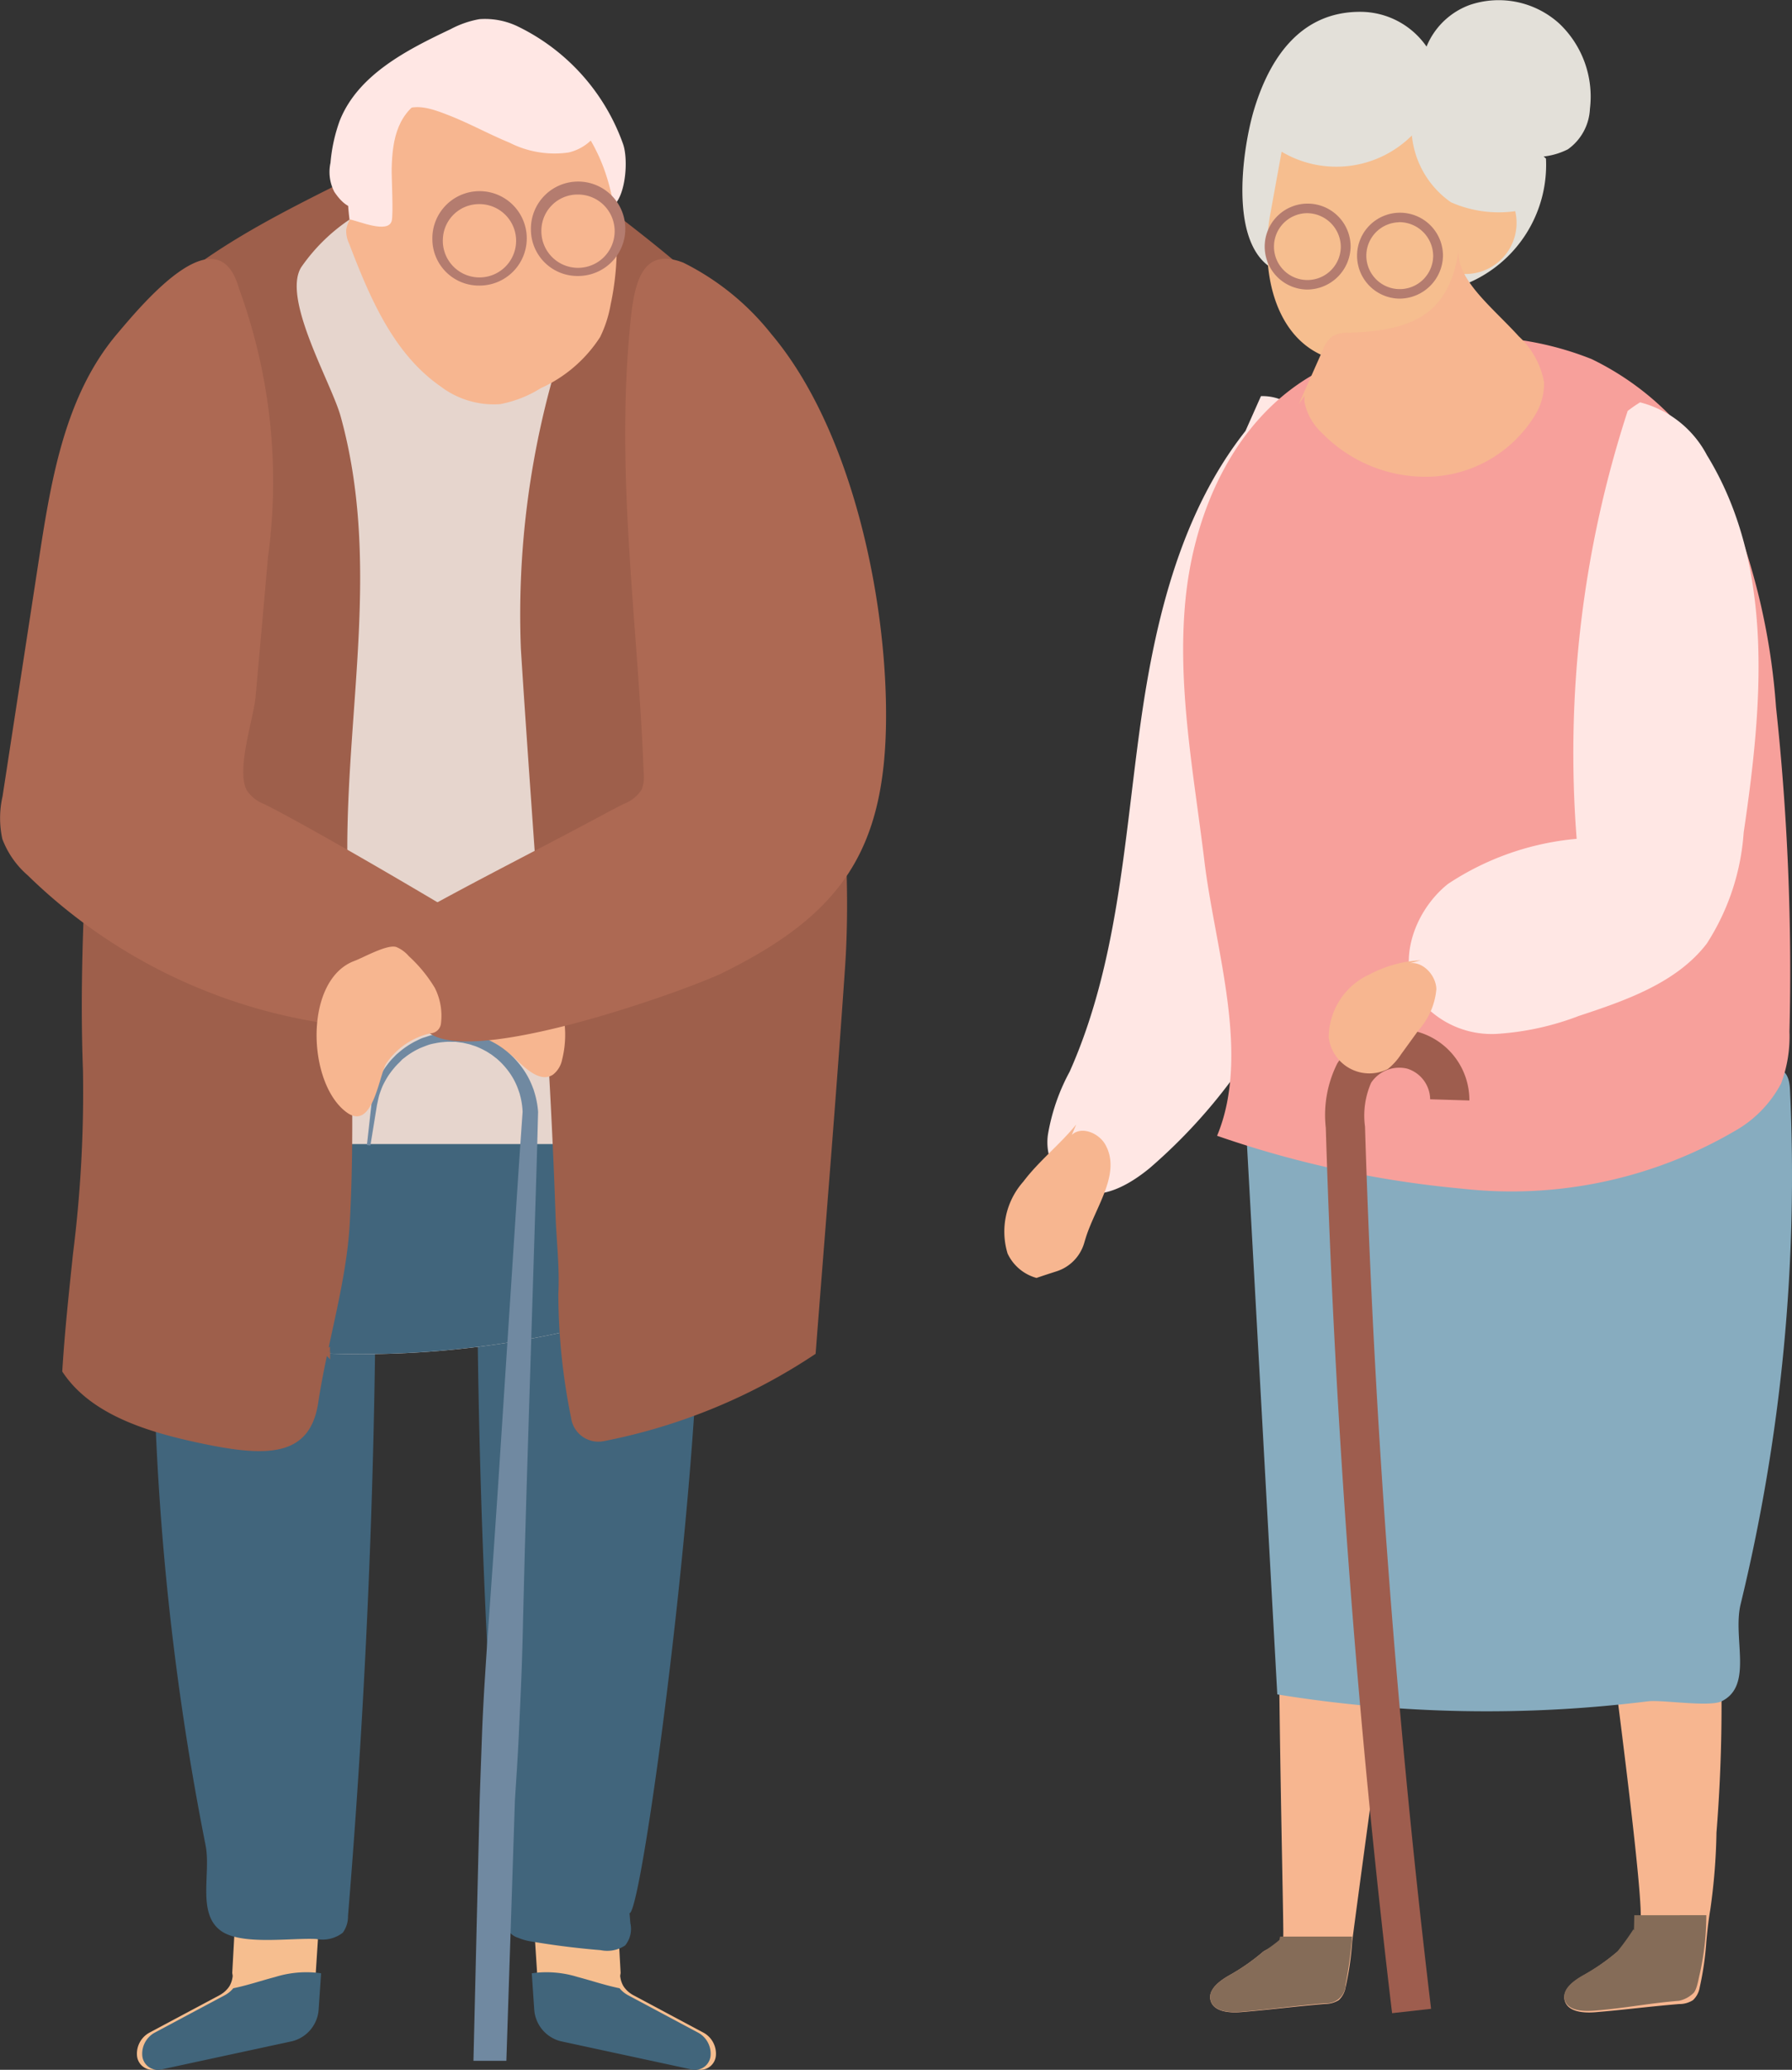 <svg xmlns="http://www.w3.org/2000/svg" width="72.132" height="83.291" viewBox="0 0 72.132 83.291">
  <rect x="0" y="0" width="72.132" height="83.291" fill="#333333" stroke="none"/>
  <g id="Vector_Smart_Object" data-name="Vector Smart Object" transform="translate(-427.343 -181.983)">
    <g id="Group_57" data-name="Group 57">
      <g id="Group_14" data-name="Group 14">
        <g id="Group_9" data-name="Group 9">
          <path id="Path_442" data-name="Path 442" d="M491.116,240.078c.652,5.081,2.353,17.482,2.268,19.133a1.837,1.837,0,0,1-.135.709,1.048,1.048,0,0,1-.122.19l-.034.04c-.123.143-.5.263-.652.377a8.328,8.328,0,0,1-1.341.938c-.411.229-.9.593-.769,1.036s.75.494,1.223.455c1.312-.11,2.063-.219,3.376-.329a1.016,1.016,0,0,0,.559-.157.9.9,0,0,0,.271-.513,12.213,12.213,0,0,0,.267-1.847c.021-.223.043-.445.07-.667.024-.2.052-.4.087-.6a24.552,24.552,0,0,0,.251-3.117,64,64,0,0,0,.113-8.511C493.883,235.429,492.545,239.934,491.116,240.078Z" fill="#f7b690"/>
          <path id="Path_443" data-name="Path 443" d="M496.026,259.051a10.73,10.73,0,0,1-.267,2.376c-.048.19-.113.654-.271.778a1.188,1.188,0,0,1-.559.29c-1.313.11-2.065.286-3.376.395-.473.039-1.09.022-1.223-.421s.358-.79.769-1.02a8.305,8.305,0,0,0,1.341-.93,9.706,9.706,0,0,0,.652-.9c.011-.013.023.3.034-.566Z" fill="#856c58"/>
        </g>
        <g id="Group_10" data-name="Group 10">
          <path id="Path_444" data-name="Path 444" d="M479.008,240.31c-.464,1.428.038,19.5-.013,19.606a1.049,1.049,0,0,1-.122.19l-.034.04c-.124.143-.5.263-.653.377a8.308,8.308,0,0,1-1.341.938c-.411.229-.9.593-.769,1.036s.75.494,1.223.455c1.312-.11,2.063-.219,3.376-.329a1.017,1.017,0,0,0,.559-.157.9.9,0,0,0,.271-.513,12.205,12.205,0,0,0,.267-1.847c.012-.123,2.441-18.463,2.925-19.8C483.754,240.236,479.952,240.357,479.008,240.31Z" fill="#f7b690"/>
          <path id="Path_445" data-name="Path 445" d="M481.772,259.913a18.4,18.4,0,0,1-.267,1.943.769.769,0,0,1-.829.742c-1.313.11-2.065.232-3.376.341-.474.04-1.09,0-1.223-.448s.358-.8.769-1.033a8.322,8.322,0,0,0,1.341-.937,5.1,5.1,0,0,0,.653-.472c.011-.013.023-.136.034-.136Z" fill="#856c58"/>
        </g>
        <path id="Path_446" data-name="Path 446" d="M477.416,225.867q.671,12.151,1.341,24.3a52.611,52.611,0,0,0,14.929.277c.547-.068,2.461.242,2.954,0,1.293-.632.434-2.541.768-3.911a73,73,0,0,0,1.985-20.714c-.015-.314-.092-.7-.4-.787a.827.827,0,0,0-.523.1c-6.612,2.884-14.275.7-21.513,1.039Z" fill="#87acbf"/>
        <path id="Path_447" data-name="Path 447" d="M478.426,198.243c-3.346,3.432-4.547,8.316-5.194,13s-.9,9.526-2.833,13.865a8.132,8.132,0,0,0-.875,2.536,2.19,2.19,0,0,0,1.157,2.249c1,.41,2.105-.221,2.934-.9a21.971,21.971,0,0,0,7.245-12.557,42.5,42.5,0,0,0,.125-14.6c-.24-1.752-1.07-3.961-2.886-3.912l-.747,1.681Z" fill="#ffe7e4"/>
        <path id="Path_448" data-name="Path 448" d="M486.387,193.394a5.168,5.168,0,0,0,3.185-5.031,1.812,1.812,0,0,1-.334-.373c-.492-.751-.193-1.759-.478-2.6a2.077,2.077,0,0,0-1.588-1.342,2.124,2.124,0,0,0-1.967.726,3.246,3.246,0,0,0-3.137-2.315c-2.423.01-3.639,1.926-4.246,3.933-.461,1.527-1.174,5.954,1.211,6.595l-.346.02a.829.829,0,0,1-.012.089,40.645,40.645,0,0,1,5.331.469c.621.1,1.242.207,1.866.281A1,1,0,0,1,486.387,193.394Z" fill="#e3e0d9"/>
        <path id="Path_449" data-name="Path 449" d="M476.332,227.691c1.368-3.278-.082-7.526-.507-11.04s-1.112-7.042-.761-10.563,1.94-7.142,5.05-8.975a12.155,12.155,0,0,1,4.956-1.465,12.612,12.612,0,0,1,6.344.787A11.4,11.4,0,0,1,497,202.4a26.882,26.882,0,0,1,1.831,8.03,99.079,99.079,0,0,1,.542,13.064,5.414,5.414,0,0,1-.334,2.083,4.734,4.734,0,0,1-1.887,1.93,17.828,17.828,0,0,1-10.969,2.308,41.581,41.581,0,0,1-9.849-2.127Z" fill="#f7a09b"/>
        <path id="Path_450" data-name="Path 450" d="M485.865,193.853a3.369,3.369,0,0,0,.169-.865,2.058,2.058,0,0,0,2.3-2.507,4.77,4.77,0,0,1-2.59-.36,3.719,3.719,0,0,1-1.57-2.686,4.311,4.311,0,0,1-5.243.653q-.23,1.264-.459,2.527c-.492,2.712.445,6.238,4,5.942a4.034,4.034,0,0,0,3.3-2.454A1.023,1.023,0,0,1,485.865,193.853Z" fill="#f6be8f"/>
        <path id="Path_451" data-name="Path 451" d="M496.051,200.3a4.215,4.215,0,0,0-2.69-2.126,5.5,5.5,0,0,0-.5.345,44.41,44.41,0,0,0-2.054,17.219,11.151,11.151,0,0,0-5.18,1.815c-1.435,1.146-2.149,3.361-1.022,4.8a3.737,3.737,0,0,0,3.005,1.233,11.155,11.155,0,0,0,3.287-.722c1.911-.628,3.942-1.338,5.148-2.911a9.429,9.429,0,0,0,1.485-4.472C498.291,210.345,498.786,204.754,496.051,200.3Z" fill="#ffe7e4"/>
        <path id="Path_452" data-name="Path 452" d="M488.479,195.519c-1.073-1.183-2.582-2.329-2.413-3.538-.358,2.566-1.74,3.312-4.427,3.39a1.265,1.265,0,0,0-.662.14,1.187,1.187,0,0,0-.384.548l-.972,2.189.238-.343a1.172,1.172,0,0,0,0,.292,2.321,2.321,0,0,0,.7,1.213,5.817,5.817,0,0,0,4.453,1.752,5.175,5.175,0,0,0,4.075-2.4,2.456,2.456,0,0,0,.408-1.394A3.324,3.324,0,0,0,488.479,195.519Z" fill="#f7b690"/>
        <g id="Group_11" data-name="Group 11">
          <path id="Path_453" data-name="Path 453" d="M483.378,262.994c-1.41-11.785-2.308-23.772-2.669-35.63a4.623,4.623,0,0,1,.463-2.588,2.96,2.96,0,0,1,3.254-1.266,2.856,2.856,0,0,1,2.063,2.757l-1.579-.048a1.311,1.311,0,0,0-.921-1.232,1.36,1.36,0,0,0-1.454.565,3.293,3.293,0,0,0-.247,1.767c.36,11.813,1.254,23.756,2.659,35.5Z" fill="#9e5d4e"/>
        </g>
        <path id="Path_454" data-name="Path 454" d="M484.53,220.627a4.837,4.837,0,0,0-2.033.554,2.805,2.805,0,0,0-1.67,2.55,1.649,1.649,0,0,0,2.38,1.269,2.506,2.506,0,0,0,.531-.59l.7-.965a2.859,2.859,0,0,0,.722-1.66c-.017-.612-.649-1.23-1.234-1Z" fill="#f7b690"/>
        <path id="Path_455" data-name="Path 455" d="M469.065,233.408c.26-.09.525-.176.791-.261a1.7,1.7,0,0,0,1.127-1.14c.028-.095.056-.189.086-.282.41-1.238,1.412-2.552.762-3.689-.263-.46-.957-.752-1.345-.384l.177-.419c-.656.81-1.5,1.465-2.129,2.3a3.029,3.029,0,0,0-.633,2.894A1.816,1.816,0,0,0,469.065,233.408Z" fill="#f7b690"/>
        <path id="Path_456" data-name="Path 456" d="M484.546,185.13a2.986,2.986,0,0,1,1.961-2.949,3.629,3.629,0,0,1,3.6.75,4.051,4.051,0,0,1,1.234,3.433,2.112,2.112,0,0,1-.887,1.627,2.873,2.873,0,0,1-1.08.3,4.854,4.854,0,0,1-2.455-.084c-1.565-.624-1.956-2.566-2.126-4.2Z" fill="#e3e0d9"/>
        <g id="Group_12" data-name="Group 12">
          <path id="Path_457" data-name="Path 457" d="M479.931,193.634a1.729,1.729,0,1,1,1.777-1.728A1.755,1.755,0,0,1,479.931,193.634Zm0-3.072a1.345,1.345,0,1,0,1.382,1.344A1.365,1.365,0,0,0,479.931,190.562Z" fill="#b47c6f"/>
        </g>
        <g id="Group_13" data-name="Group 13">
          <path id="Path_458" data-name="Path 458" d="M483.649,194a1.729,1.729,0,1,1,1.777-1.728A1.755,1.755,0,0,1,483.649,194Zm0-3.072a1.345,1.345,0,1,0,1.382,1.344A1.365,1.365,0,0,0,483.649,190.923Z" fill="#b47c6f"/>
        </g>
      </g>
      <g id="Group_56" data-name="Group 56">
        <g id="Group_16" data-name="Group 16">
          <g id="Group_15" data-name="Group 15">
            <path id="Path_459" data-name="Path 459" d="M456.16,264.686a.623.623,0,0,1-.709.582.754.754,0,0,1-.075-.012l-5.25-1.133a1.416,1.416,0,0,1-1.065-1.26l-.1-1.474,0-.038-.211-3.278,3.419.473.155,2.818c0,.06-.027.114-.012.174a1,1,0,0,0,.125.368c.018.028.04.058.062.086l0,0a1.131,1.131,0,0,0,.34.28l2.809,1.5A.965.965,0,0,1,456.16,264.686Z" fill="#f6be8f"/>
          </g>
        </g>
        <g id="Group_18" data-name="Group 18">
          <g id="Group_17" data-name="Group 17">
            <path id="Path_460" data-name="Path 460" d="M455.947,264.686a.623.623,0,0,1-.709.582.752.752,0,0,1-.075-.012l-5.25-1.133a1.416,1.416,0,0,1-1.065-1.26l-.1-1.474a4.216,4.216,0,0,1,1.843.148c.563.148,1.131.342,1.691.454l0,0a1.135,1.135,0,0,0,.34.28l2.809,1.5A.965.965,0,0,1,455.947,264.686Z" fill="#41657b"/>
          </g>
        </g>
        <path id="Path_461" data-name="Path 461" d="M455.485,232.786c-.044-2.016-.223-4.211-1.685-5.7a5.168,5.168,0,0,0-6.277-.589c-.474.322-.915.821-.8,1.356l-.138-1.064q-.231,15.143.927,30.268a1.191,1.191,0,0,0,.036.466c.041.522.077,1.044.119,1.566a1.1,1.1,0,0,0,.212.673.718.718,0,0,0,.324.2,2.24,2.24,0,0,0,.539.149q1.379.234,2.778.347a1.305,1.305,0,0,0,.985-.188,1.05,1.05,0,0,0,.211-.9q-.016-.2-.033-.4C453.19,259.012,455.655,240.645,455.485,232.786Z" fill="#41657c"/>
        <g id="Group_20" data-name="Group 20">
          <g id="Group_19" data-name="Group 19">
            <path id="Path_462" data-name="Path 462" d="M432.856,264.686a.623.623,0,0,0,.709.582.753.753,0,0,0,.075-.012l5.25-1.133a1.416,1.416,0,0,0,1.065-1.26l.1-1.474,0-.038.211-3.278-3.419.473-.155,2.818c0,.06.027.114.012.174a.991.991,0,0,1-.124.368c-.019.028-.04.058-.062.086l0,0a1.131,1.131,0,0,1-.34.28l-2.809,1.5A.965.965,0,0,0,432.856,264.686Z" fill="#f6be8f"/>
          </g>
        </g>
        <g id="Group_22" data-name="Group 22">
          <g id="Group_21" data-name="Group 21">
            <path id="Path_463" data-name="Path 463" d="M433.069,264.686a.623.623,0,0,0,.709.582.751.751,0,0,0,.075-.012l5.25-1.133a1.416,1.416,0,0,0,1.065-1.26l.1-1.474a4.218,4.218,0,0,0-1.844.148c-.562.148-1.131.342-1.691.454l0,0a1.132,1.132,0,0,1-.34.28l-2.809,1.5A.966.966,0,0,0,433.069,264.686Z" fill="#41657b"/>
          </g>
        </g>
        <g id="Group_24" data-name="Group 24">
          <g id="Group_23" data-name="Group 23">
            <path id="Path_464" data-name="Path 464" d="M442.433,226.785q.246,16.161-1.082,32.3a1.1,1.1,0,0,1-.212.673,1.328,1.328,0,0,1-1.061.252c-1.043-.053-3.025.265-3.847-.333-.963-.7-.393-2.31-.611-3.428a110.183,110.183,0,0,1-2.089-23.462c.044-2.016.223-4.211,1.685-5.7a5.167,5.167,0,0,1,6.277-.589c.474.321.915.82.8,1.355Z" fill="#41657c"/>
          </g>
        </g>
        <g id="Group_33" data-name="Group 33">
          <g id="Group_26" data-name="Group 26">
            <g id="Group_25" data-name="Group 25">
              <path id="Path_465" data-name="Path 465" d="M451.442,197.712c.265,3.858,2.371,7.522,1.7,11.338-.386,2.173-1,4.317-1.3,6.5a46.239,46.239,0,0,0-.121,8.447c.061,1.287.121,2.568.178,3.855q.15,3.063.286,6.13c0,.068,0,.14,0,.208a1.2,1.2,0,0,1-.247.836,3.073,3.073,0,0,1-1.156.386,37.72,37.72,0,0,1-11.708.959v-.191c0-2.776.207-5.552.172-8.328-.065-4.865.014-9.729-.051-14.59-.03-2.1-.511-2.8-.762-4.882-.364-3.043,1.409-8.337,1.271-11.393-.07-1.562-2.705-2.976-1.665-4.241,1.513-1.838,4.942-3.082,7.518-3.149,2.089-.055,6.013.934,7.513,2.224C454.537,193.085,451.316,195.9,451.442,197.712Z" fill="#e6d5cd"/>
            </g>
          </g>
          <path id="Path_466" data-name="Path 466" d="M452.183,234.188a1.2,1.2,0,0,1-.247.836,3.073,3.073,0,0,1-1.156.386,37.72,37.72,0,0,1-11.708.959v-.191c0-2.776.487-6,.452-8.157h12.369c.1,1.293.2,4,.286,6.044A1.155,1.155,0,0,1,452.183,234.188Z" fill="#41657c"/>
          <g id="Group_28" data-name="Group 28">
            <g id="Group_27" data-name="Group 27">
              <path id="Path_467" data-name="Path 467" d="M440.4,236.351l.225.018,0-.19A.651.651,0,0,0,440.4,236.351Z" fill="#9e5f4b"/>
            </g>
          </g>
          <g id="Group_30" data-name="Group 30">
            <g id="Group_29" data-name="Group 29">
              <path id="Path_468" data-name="Path 468" d="M460.837,205.743a20.73,20.73,0,0,0-1.047-6.629c-1.424-3.646-4.749-6.275-7.936-8.726-3.631-2.793-6.711-3.084-10.931-.974-3.109,1.555-6.3,3.2-8.475,5.814-2.578,3.1-.893,7.481-1.039,11.079-.252,6.2-.959,12.533-.727,18.739a51.918,51.918,0,0,1-.4,7.383c-.165,1.574-.336,3.151-.433,4.744l0,0c1.142,1.755,3.486,2.435,5.419,2.855,2.722.59,4.544.654,4.884-1.6.362-2.4,1.138-4.827,1.27-7.228.278-5.056-.112-10.105-.1-15.161.017-5.821,1.317-11.57-.267-17.3-.372-1.348-2.363-4.717-1.593-5.994a7.326,7.326,0,0,1,5.5-3.15,7.568,7.568,0,0,1,4.822,1.608c1.508,1.508.613,3.076.11,4.968a35.315,35.315,0,0,0-1.584,11.935c.479,7.569,1.134,15.141,1.392,22.715.036,1.062.172,2.171.115,3.23a25.261,25.261,0,0,0,.514,4.988,1.11,1.11,0,0,0,1.324.935,23.426,23.426,0,0,0,8.518-3.512c.4-5.172.829-10.344,1.183-15.519C461.708,215.895,460.837,210.825,460.837,205.743Z" fill="#9e5f4b"/>
            </g>
          </g>
          <g id="Group_32" data-name="Group 32">
            <g id="Group_31" data-name="Group 31">
              <path id="Path_469" data-name="Path 469" d="M440.3,236.343l.061.063.27.278c0-.105,0-.21,0-.315l-.225-.018Z" fill="#9e5f4b"/>
            </g>
          </g>
        </g>
        <g id="Group_38" data-name="Group 38">
          <g id="Group_35" data-name="Group 35">
            <g id="Group_34" data-name="Group 34">
              <path id="Path_470" data-name="Path 470" d="M438.8,214.768q-.412-.223-.83-.433a1.429,1.429,0,0,1-.706-.571c-.413-.861.287-2.853.368-3.755q.252-2.81.5-5.62a22.6,22.6,0,0,0-1.175-10.813c-.846-3-3.814.556-4.91,1.854-2.073,2.454-2.637,5.8-3.124,8.973q-.738,4.812-1.477,9.624a3.945,3.945,0,0,0-.01,1.714,3.624,3.624,0,0,0,1.02,1.463,21.77,21.77,0,0,0,17.606,6.067l1.706-3.3C445.039,218.334,441.595,216.282,438.8,214.768Z" fill="#ad6953"/>
            </g>
          </g>
          <g id="Group_37" data-name="Group 37">
            <g id="Group_36" data-name="Group 36">
              <path id="Path_471" data-name="Path 471" d="M448.82,220.66c-.455-.168-.917-.306-1.387-.429a6.1,6.1,0,0,0-1.971,3.43,3.348,3.348,0,0,1,2.569.878c.452.424,1.044,1.026,1.566.692a1.019,1.019,0,0,0,.374-.616A4.092,4.092,0,0,0,448.82,220.66Z" fill="#f7b690"/>
            </g>
          </g>
        </g>
        <g id="Group_40" data-name="Group 40">
          <g id="Group_39" data-name="Group 39">
            <path id="Path_472" data-name="Path 472" d="M443.534,224.615l.13-.1a3.022,3.022,0,0,1,.563-.343c.1-.045.205-.083.309-.123s.212-.065.321-.084a2.62,2.62,0,0,1,.329-.048,2.186,2.186,0,0,1,.332-.011l.166,0,.164.022c.051.008.117.013.156.023l.174.04a1.175,1.175,0,0,1,.159.046c.05.017.1.031.149.049a3.23,3.23,0,0,1,.3.134l.143.076.136.087c.094.054.172.127.259.189a3.026,3.026,0,0,1,.438.456,2.789,2.789,0,0,1,.447.814l.05.146.038.148a3.007,3.007,0,0,1,.082.59c-.119,1.672-.228,3.344-.335,5.016l-.327,5.03-.327,5.03-.17,2.515-.177,2.514c-.062.838-.117,1.676-.171,2.515s-.1,1.677-.13,2.516-.062,1.679-.09,2.518l-.252,10.532h1.325l.344-10.473c.052-.838.112-1.676.151-2.515s.079-1.678.112-2.517.053-1.679.072-2.519l.064-2.519.072-2.519.157-5.037.157-5.037c.053-1.679.106-3.358.148-5.037v-.027a3.594,3.594,0,0,0-.128-.708l-.052-.173-.066-.169a3.545,3.545,0,0,0-.153-.329,3.459,3.459,0,0,0-.413-.6,3.36,3.36,0,0,0-1.182-.9,3.731,3.731,0,0,0-.353-.143c-.062-.02-.127-.037-.19-.055a1.7,1.7,0,0,0-.185-.045l-.175-.033-.022,0-.021,0h-.012l-.048,0-.1-.009-.191-.018h-.192a2.651,2.651,0,0,0-.382.027,3.06,3.06,0,0,0-.375.069c-.123.027-.241.074-.362.11s-.232.1-.343.152a3.342,3.342,0,0,0-.614.407l-.139.118c-.043.042-.084.086-.126.129a2.429,2.429,0,0,0-.234.272,3.229,3.229,0,0,0-.366.6c-.052.1-.086.216-.13.323s-.064.226-.095.338-.037.219-.056.329l-.038.335-.147,1.322.141.017.213-1.315.053-.323c.024-.108.046-.219.072-.325s.063-.2.1-.3.083-.2.135-.294a3.033,3.033,0,0,1,.363-.538,2.206,2.206,0,0,1,.223-.239Z" fill="#7089a1"/>
          </g>
        </g>
        <g id="Group_45" data-name="Group 45">
          <g id="Group_42" data-name="Group 42">
            <g id="Group_41" data-name="Group 41">
              <path id="Path_473" data-name="Path 473" d="M451.635,214.758q.412-.222.83-.433a1.422,1.422,0,0,0,.706-.57,1.381,1.381,0,0,0,.082-.656c-.231-6.107-1.141-11.9-.543-18.064.157-1.617.441-3.139,2.137-2.483a10.445,10.445,0,0,1,3.539,2.868c3.229,3.823,4.642,10.578,4.623,15.43-.02,5.376-1.833,7.936-6.561,10.274-1.4.693-11.025,4.169-12.078,2.138l-1.2-2.325a1.493,1.493,0,0,1,.593-1.985C446.28,217.529,449.245,216.05,451.635,214.758Z" fill="#ad6953"/>
            </g>
          </g>
          <g id="Group_44" data-name="Group 44">
            <g id="Group_43" data-name="Group 43">
              <path id="Path_474" data-name="Path 474" d="M441.612,220.65c.357-.132,1.317-.678,1.682-.559a1.341,1.341,0,0,1,.505.369,5.726,5.726,0,0,1,1.044,1.272,2.482,2.482,0,0,1,.252,1.413.448.448,0,0,1-.422.421,2.9,2.9,0,0,0-1.806,1.249c-.289.588-.547,2.67-1.565,1.934C439.7,225.588,439.561,221.409,441.612,220.65Z" fill="#f7b690"/>
            </g>
          </g>
        </g>
        <g id="Group_55" data-name="Group 55">
          <g id="Group_47" data-name="Group 47">
            <g id="Group_46" data-name="Group 46">
              <path id="Path_475" data-name="Path 475" d="M449.041,189.595c1.38-.6.427-2.081,1.123-.878a6.119,6.119,0,0,0,.757,1.244c1.448,1.509,1.818-1.249,1.506-2.17a8.377,8.377,0,0,0-4.248-4.747,3.038,3.038,0,0,0-1.54-.29,3.912,3.912,0,0,0-1.162.405c-1.789.845-3.731,1.847-4.46,3.683a6.573,6.573,0,0,0-.371,1.693,1.735,1.735,0,0,0,.156,1.171c.917,1.36,1.627.28,1.868-.734a6.84,6.84,0,0,1,.629-1.534C443.792,186.484,448.055,190.022,449.041,189.595Z" fill="#ffe7e4"/>
            </g>
          </g>
          <g id="Group_49" data-name="Group 49">
            <g id="Group_48" data-name="Group 48">
              <path id="Path_476" data-name="Path 476" d="M441.394,190.877c.017-.038.036-.075.052-.113a7.583,7.583,0,0,0,.2-2.486,3.889,3.889,0,0,1,.193-.953,7.781,7.781,0,0,1,.832-.812.564.564,0,0,0,.747.009c.592-.44,1.348-.148,1.97.093.84.326,1.632.767,2.466,1.11a3.989,3.989,0,0,0,2.378.394,1.927,1.927,0,0,0,.89-.48,7.239,7.239,0,0,1,.515,1.087,8.428,8.428,0,0,1,.446,1.808,11.135,11.135,0,0,1-.162,3.713,4.854,4.854,0,0,1-.422,1.3,5.579,5.579,0,0,1-2.386,2.055,4.728,4.728,0,0,1-1.635.643,3.537,3.537,0,0,1-2.413-.722c-1.9-1.323-2.847-3.591-3.673-5.746a1.2,1.2,0,0,1-.114-.535A1.164,1.164,0,0,1,441.394,190.877Z" fill="#f7b690"/>
            </g>
          </g>
          <g id="Group_51" data-name="Group 51">
            <g id="Group_50" data-name="Group 50">
              <path id="Path_477" data-name="Path 477" d="M441.409,190.809c.379.07,1.548.586,1.7.068.076-.255-.011-1.846,0-2.113.029-1.218.242-2.29,1.435-2.893.247-.125.567-.309.5-.577-.061-.242-.386-.285-.634-.25-2.957.416-3.281,3.491-3,5.765Z" fill="#ffe7e4"/>
            </g>
          </g>
          <g id="Group_54" data-name="Group 54">
            <g id="Group_52" data-name="Group 52">
              <path id="Path_478" data-name="Path 478" d="M448.714,191.245a1.9,1.9,0,1,1,1.9,1.844A1.872,1.872,0,0,1,448.714,191.245Zm.421,0a1.475,1.475,0,1,0,1.474-1.434A1.456,1.456,0,0,0,449.135,191.245Z" fill="#b47c6f"/>
            </g>
            <g id="Group_53" data-name="Group 53">
              <path id="Path_479" data-name="Path 479" d="M444.747,191.631a1.9,1.9,0,1,1,1.9,1.844A1.872,1.872,0,0,1,444.747,191.631Zm.421,0a1.475,1.475,0,1,0,1.474-1.434A1.456,1.456,0,0,0,445.169,191.631Z" fill="#b47c6f"/>
            </g>
          </g>
        </g>
      </g>
    </g>
  </g>
</svg>
